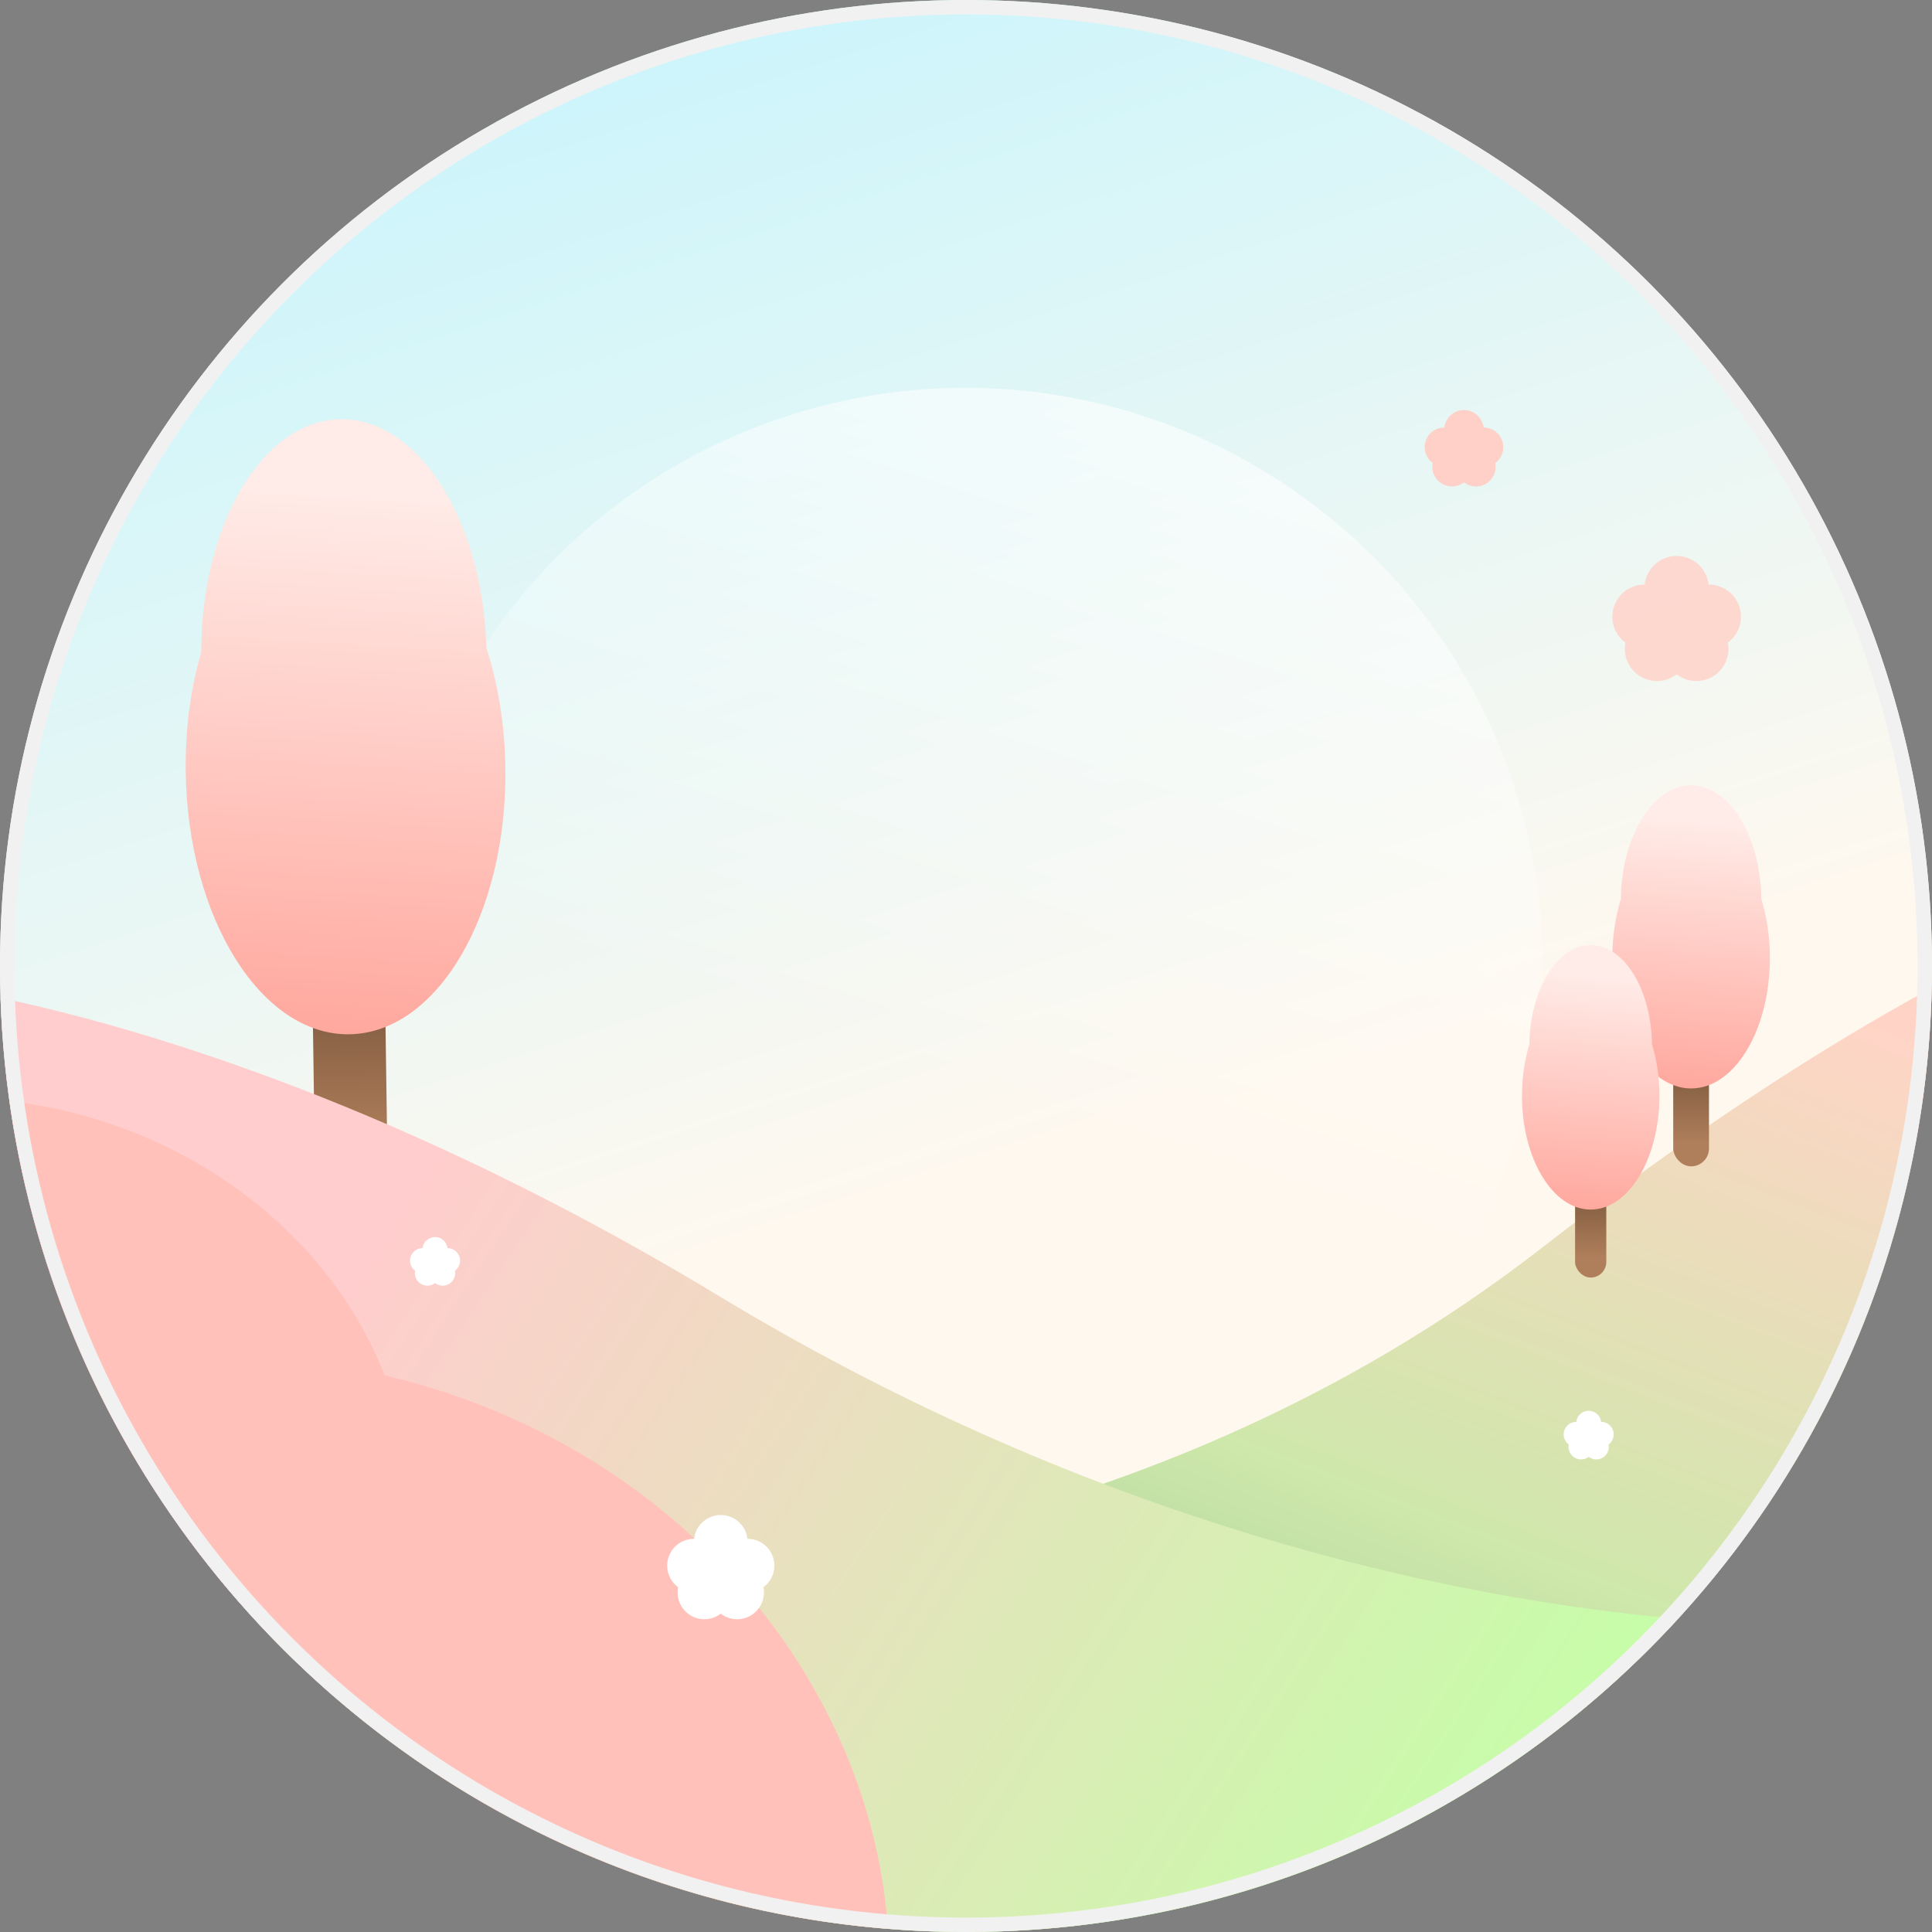 <svg width="134" height="134" viewBox="0 0 134 134" fill="none" xmlns="http://www.w3.org/2000/svg">
<rect x="0" y="0" width="134" height="134" fill="#808080" stroke="none"/>
<g id="Group 33876">
<circle id="Ellipse 475" cx="67" cy="67" r="67" fill="url(#paint0_linear_222_2631)"/>
<circle id="Ellipse 479" cx="66.943" cy="66.943" r="40.045" transform="rotate(10.547 66.943 66.943)" fill="url(#paint1_linear_222_2631)" fill-opacity="0.6"/>
<path id="Union" fill-rule="evenodd" clip-rule="evenodd" d="M98.812 31.014C98.812 31.465 99.031 31.864 99.368 32.112C99.352 32.198 99.343 32.286 99.343 32.377C99.343 33.13 99.953 33.74 100.706 33.74C101.02 33.74 101.309 33.635 101.539 33.456C101.77 33.635 102.059 33.74 102.372 33.74C103.125 33.74 103.736 33.13 103.736 32.377C103.736 32.286 103.727 32.198 103.71 32.112C104.047 31.864 104.266 31.465 104.266 31.014C104.266 30.261 103.656 29.65 102.903 29.65L102.895 29.65C102.819 28.969 102.241 28.439 101.539 28.439C100.838 28.439 100.26 28.969 100.184 29.65L100.176 29.65C99.423 29.65 98.812 30.261 98.812 31.014Z" fill="#FFD0C7"/>
<path id="Union_2" fill-rule="evenodd" clip-rule="evenodd" d="M111.827 42.775C111.827 43.513 112.185 44.167 112.737 44.573C112.709 44.713 112.695 44.857 112.695 45.005C112.695 46.238 113.694 47.236 114.926 47.236C115.439 47.236 115.912 47.063 116.289 46.772C116.666 47.063 117.139 47.236 117.653 47.236C118.885 47.236 119.884 46.238 119.884 45.005C119.884 44.857 119.869 44.713 119.842 44.573C120.393 44.166 120.751 43.513 120.751 42.775C120.751 41.543 119.752 40.544 118.52 40.544L118.507 40.544C118.383 39.428 117.438 38.56 116.289 38.56C115.141 38.56 114.195 39.428 114.072 40.544L114.058 40.544C112.826 40.544 111.827 41.543 111.827 42.775Z" fill="#FFD0C7" fill-opacity="0.8"/>
<g id="Group 33835">
<rect id="Rectangle 79" x="21.394" y="49.464" width="5.033" height="33.275" rx="2.517" transform="rotate(-0.821 21.394 49.464)" fill="url(#paint2_linear_222_2631)"/>
<path id="Union_3" fill-rule="evenodd" clip-rule="evenodd" d="M33.734 44.933C34.537 47.417 35.01 50.236 35.053 53.227C35.198 63.361 30.352 71.648 24.23 71.736C18.107 71.824 13.026 63.679 12.881 53.545C12.838 50.553 13.23 47.723 13.961 45.217C13.956 36.346 18.233 29.155 23.618 29.078C29.003 29.001 33.485 36.066 33.734 44.933Z" fill="url(#paint3_linear_222_2631)"/>
</g>
<path id="Intersect" fill-rule="evenodd" clip-rule="evenodd" d="M133.982 68.521C133.173 104.821 103.494 133.999 66.999 133.999C46.241 133.999 27.687 124.559 15.398 109.737C44.257 112.13 79.367 107.977 106.954 86.539C116.847 78.853 125.818 72.96 133.982 68.521Z" fill="url(#paint4_linear_222_2631)" fill-opacity="0.8"/>
<path id="Intersect_2" fill-rule="evenodd" clip-rule="evenodd" d="M116.385 112.277C104.138 125.629 86.546 134 66.999 134C30.734 134 1.199 105.188 0.035 69.206C14.842 72.374 32.23 79.218 49.845 89.876C73.28 104.055 96.875 110.542 116.385 112.277Z" fill="url(#paint5_linear_222_2631)"/>
<path id="Intersect_3" fill-rule="evenodd" clip-rule="evenodd" d="M61.584 133.785C30.234 131.277 4.968 107.189 0.651 76.383C3.178 76.665 5.737 77.251 8.27 78.164C17.19 81.379 23.777 87.917 26.68 95.396C28.503 95.819 30.325 96.354 32.137 97.007C49.285 103.187 60.497 118.063 61.584 133.785Z" fill="url(#paint6_linear_222_2631)"/>
<circle id="Ellipse 495" cx="67" cy="67" r="66.5" stroke="#F1F1F1"/>
<g id="Group 33836">
<rect id="Rectangle 79_2" x="116.051" y="64.497" width="2.481" height="16.399" rx="1.24" fill="url(#paint7_linear_222_2631)"/>
<path id="Union_4" fill-rule="evenodd" clip-rule="evenodd" d="M122.164 62.352C122.542 63.582 122.755 64.974 122.755 66.449C122.755 71.444 120.309 75.493 117.291 75.493C114.274 75.493 111.827 71.444 111.827 66.449C111.827 64.974 112.04 63.582 112.419 62.352C112.479 57.981 114.637 54.468 117.291 54.468C119.945 54.468 122.104 57.981 122.164 62.352Z" fill="url(#paint8_linear_222_2631)"/>
</g>
<g id="Group 33837">
<rect id="Rectangle 79_3" x="109.245" y="74.304" width="2.164" height="14.305" rx="1.082" fill="url(#paint9_linear_222_2631)"/>
<path id="Union_5" fill-rule="evenodd" clip-rule="evenodd" d="M114.578 72.431C114.908 73.504 115.094 74.719 115.094 76.005C115.094 80.362 112.96 83.894 110.327 83.894C107.695 83.894 105.561 80.362 105.561 76.005C105.561 74.719 105.746 73.504 106.076 72.431C106.129 68.618 108.012 65.554 110.327 65.554C112.642 65.554 114.525 68.618 114.578 72.431Z" fill="url(#paint10_linear_222_2631)"/>
</g>
<path id="Union_6" fill-rule="evenodd" clip-rule="evenodd" d="M46.273 108.59C46.273 109.204 46.572 109.749 47.032 110.088C47.009 110.205 46.997 110.325 46.997 110.449C46.997 111.476 47.829 112.308 48.856 112.308C49.284 112.308 49.678 112.164 49.992 111.921C50.306 112.164 50.7 112.308 51.128 112.308C52.155 112.308 52.987 111.476 52.987 110.449C52.987 110.325 52.975 110.205 52.952 110.088C53.412 109.749 53.71 109.204 53.71 108.59C53.71 107.563 52.878 106.73 51.851 106.73L51.84 106.731C51.737 105.801 50.949 105.078 49.992 105.078C49.035 105.078 48.247 105.801 48.144 106.731L48.133 106.73C47.106 106.73 46.273 107.563 46.273 108.59Z" fill="white"/>
<path id="Union_7" fill-rule="evenodd" clip-rule="evenodd" d="M28.439 87.436C28.439 87.723 28.578 87.978 28.793 88.135C28.782 88.19 28.776 88.247 28.776 88.305C28.776 88.784 29.165 89.173 29.644 89.173C29.843 89.173 30.027 89.105 30.174 88.992C30.32 89.105 30.504 89.173 30.704 89.173C31.183 89.173 31.572 88.784 31.572 88.305C31.572 88.247 31.566 88.19 31.555 88.135C31.77 87.977 31.909 87.723 31.909 87.436C31.909 86.957 31.52 86.568 31.041 86.568L31.036 86.568C30.988 86.135 30.62 85.798 30.174 85.798C29.727 85.798 29.36 86.135 29.311 86.568L29.306 86.568C28.827 86.568 28.439 86.957 28.439 87.436Z" fill="white"/>
<path id="Union_8" fill-rule="evenodd" clip-rule="evenodd" d="M108.453 99.487C108.453 99.774 108.592 100.028 108.807 100.186C108.796 100.241 108.791 100.297 108.791 100.355C108.791 100.834 109.179 101.223 109.658 101.223C109.858 101.223 110.042 101.155 110.188 101.042C110.335 101.155 110.519 101.223 110.718 101.223C111.198 101.223 111.586 100.834 111.586 100.355C111.586 100.297 111.58 100.241 111.57 100.186C111.784 100.028 111.923 99.774 111.923 99.487C111.923 99.008 111.535 98.619 111.056 98.619L111.051 98.619C111.002 98.186 110.635 97.849 110.188 97.849C109.742 97.849 109.374 98.186 109.326 98.619L109.321 98.619C108.842 98.619 108.453 99.008 108.453 99.487Z" fill="white"/>
</g>
<defs>
<linearGradient id="paint0_linear_222_2631" x1="18" y1="-16.5" x2="67" y2="133.999" gradientUnits="userSpaceOnUse">
<stop stop-color="#BCF4FF"/>
<stop offset="0.693" stop-color="#FFF8EF"/>
</linearGradient>
<linearGradient id="paint1_linear_222_2631" x1="77.359" y1="28.672" x2="66.943" y2="106.989" gradientUnits="userSpaceOnUse">
<stop stop-color="white"/>
<stop offset="0.616" stop-color="white" stop-opacity="0"/>
</linearGradient>
<linearGradient id="paint2_linear_222_2631" x1="23.91" y1="54.525" x2="23.91" y2="82.739" gradientUnits="userSpaceOnUse">
<stop stop-color="#3B281A"/>
<stop offset="0.882" stop-color="#AF7E5A"/>
</linearGradient>
<linearGradient id="paint3_linear_222_2631" x1="26.5" y1="34.499" x2="24.23" y2="71.736" gradientUnits="userSpaceOnUse">
<stop stop-color="#FFEBE7"/>
<stop offset="1" stop-color="#FFA89E"/>
</linearGradient>
<linearGradient id="paint4_linear_222_2631" x1="132.5" y1="71.999" x2="97.5" y2="162.5" gradientUnits="userSpaceOnUse">
<stop stop-color="#FFCBBC"/>
<stop offset="0.442" stop-color="#C3E39A"/>
<stop offset="0.869" stop-color="#6AB16D"/>
</linearGradient>
<linearGradient id="paint5_linear_222_2631" x1="19.5" y1="73.501" x2="120.5" y2="140" gradientUnits="userSpaceOnUse">
<stop offset="0.102" stop-color="#FFCDCD"/>
<stop offset="0.869" stop-color="#C4FFA7"/>
</linearGradient>
<linearGradient id="paint6_linear_222_2631" x1="28.58" y1="85.483" x2="-1.163" y2="168.019" gradientUnits="userSpaceOnUse">
<stop stop-color="#FFC1B9"/>
</linearGradient>
<linearGradient id="paint7_linear_222_2631" x1="117.291" y1="66.991" x2="117.291" y2="80.896" gradientUnits="userSpaceOnUse">
<stop stop-color="#3B281A"/>
<stop offset="0.882" stop-color="#AF7E5A"/>
</linearGradient>
<linearGradient id="paint8_linear_222_2631" x1="118.673" y1="57.16" x2="117.291" y2="75.493" gradientUnits="userSpaceOnUse">
<stop stop-color="#FFEBE7"/>
<stop offset="1" stop-color="#FFA89E"/>
</linearGradient>
<linearGradient id="paint9_linear_222_2631" x1="110.327" y1="76.479" x2="110.327" y2="88.609" gradientUnits="userSpaceOnUse">
<stop stop-color="#3B281A"/>
<stop offset="0.882" stop-color="#AF7E5A"/>
</linearGradient>
<linearGradient id="paint10_linear_222_2631" x1="111.532" y1="67.902" x2="110.327" y2="83.894" gradientUnits="userSpaceOnUse">
<stop stop-color="#FFEBE7"/>
<stop offset="1" stop-color="#FFA89E"/>
</linearGradient>
</defs>
</svg>

